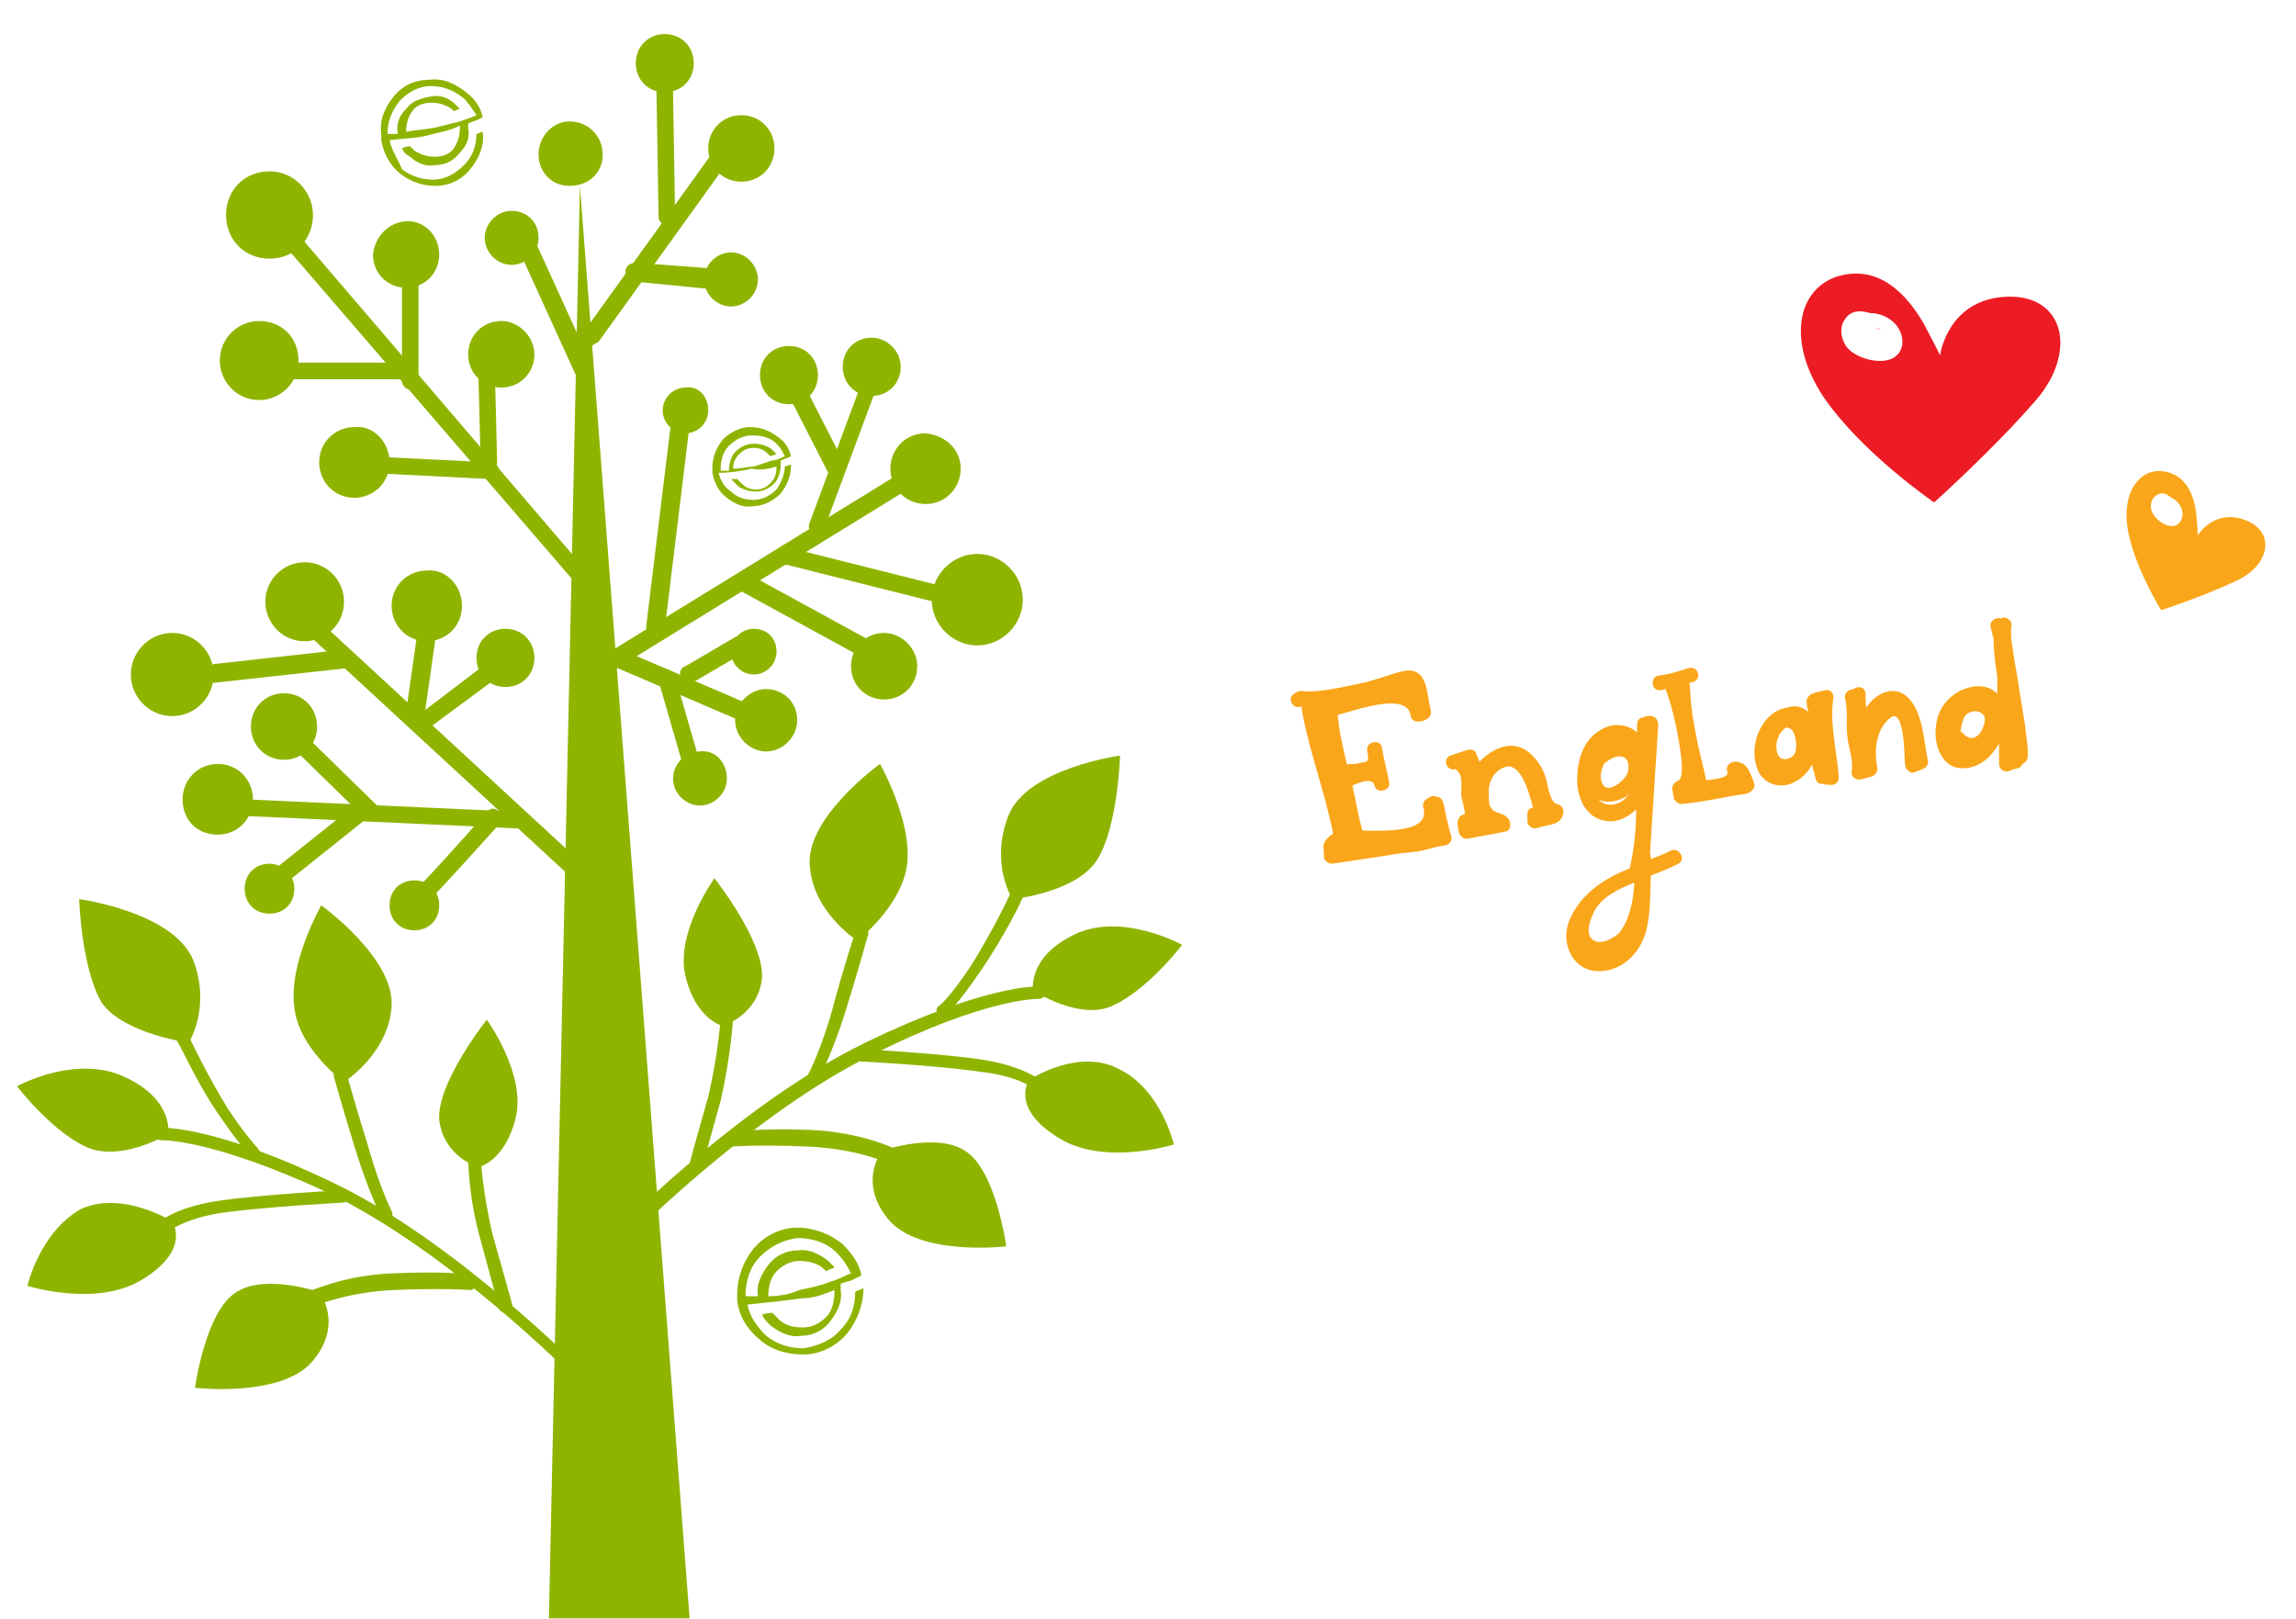 <svg width="539" height="380" viewBox="0 0 539 380" fill="none" xmlns="http://www.w3.org/2000/svg">
<g filter="url(#filter0_dd)">
<path d="M136.142 35.637L128.854 371.999H161.89L136.142 35.637Z" fill="#8EB400"/>
<path d="M73.472 42.473C73.472 48.331 69.1 52.725 63.27 52.725C57.44 52.725 53.068 48.331 53.068 42.473C53.068 36.614 57.44 32.221 63.27 32.221C69.1 32.221 73.472 37.103 73.472 42.473Z" fill="#8EB400"/>
<path d="M141.486 28.316C141.486 32.709 138.085 35.639 133.713 35.639C129.34 35.639 126.425 32.221 126.425 28.316C126.425 23.922 129.826 20.505 133.713 20.505C138.085 20.505 141.486 23.922 141.486 28.316Z" fill="#8EB400"/>
<path d="M162.861 6.835C162.861 10.74 159.946 13.669 156.06 13.669C152.173 13.669 149.259 10.74 149.259 6.835C149.259 2.929 152.173 0 156.06 0C159.946 0 162.861 2.929 162.861 6.835Z" fill="#8EB400"/>
<path d="M181.808 26.85C181.808 31.244 178.408 34.661 174.035 34.661C169.663 34.661 166.262 31.244 166.262 26.85C166.262 22.456 169.663 19.039 174.035 19.039C178.408 19.039 181.808 22.456 181.808 26.85Z" fill="#8EB400"/>
<path d="M177.922 57.606C177.922 61.023 175.007 63.953 171.606 63.953C168.205 63.953 165.291 61.023 165.291 57.606C165.291 54.189 168.205 51.26 171.606 51.26C175.007 51.26 177.922 54.189 177.922 57.606Z" fill="#8EB400"/>
<path d="M166.262 88.362C166.262 91.292 163.833 93.733 160.918 93.733C158.003 93.733 155.574 91.292 155.574 88.362C155.574 85.433 158.003 82.992 160.918 82.992C163.833 82.504 166.262 84.945 166.262 88.362Z" fill="#8EB400"/>
<path d="M192.01 80.063C192.01 83.969 189.095 86.898 185.209 86.898C181.322 86.898 178.407 83.969 178.407 80.063C178.407 76.157 181.322 73.228 185.209 73.228C189.095 73.228 192.01 76.157 192.01 80.063Z" fill="#8EB400"/>
<path d="M211.443 78.11C211.443 82.016 208.528 84.945 204.642 84.945C200.755 84.945 197.84 82.016 197.84 78.11C197.84 74.205 200.755 71.276 204.642 71.276C208.042 71.276 211.443 74.205 211.443 78.11Z" fill="#8EB400"/>
<path d="M126.426 47.843C126.426 51.26 123.511 54.189 120.11 54.189C116.71 54.189 113.795 51.26 113.795 47.843C113.795 44.425 116.71 41.496 120.11 41.496C123.511 41.496 126.426 43.937 126.426 47.843Z" fill="#8EB400"/>
<path d="M103.106 51.748C103.106 56.142 99.706 59.559 95.333 59.559C90.961 59.559 87.56 56.142 87.56 51.748C88.046 47.354 91.447 43.937 95.819 43.937C99.706 43.937 103.106 47.354 103.106 51.748Z" fill="#8EB400"/>
<path d="M125.454 75.18C125.454 79.574 122.053 82.991 117.681 82.991C113.309 82.991 109.908 79.574 109.908 75.18C109.908 70.787 113.309 67.369 117.681 67.369C122.053 67.369 125.454 71.275 125.454 75.18Z" fill="#8EB400"/>
<path d="M70.071 76.645C70.071 82.015 65.699 85.921 60.841 85.921C55.497 85.921 51.61 81.527 51.61 76.645C51.61 71.275 55.982 67.369 60.841 67.369C66.185 67.369 70.071 71.275 70.071 76.645Z" fill="#8EB400"/>
<path d="M91.447 100.567C91.447 105.449 87.561 108.866 83.188 108.866C78.33 108.866 74.929 104.961 74.929 100.567C74.929 95.685 78.816 92.268 83.188 92.268C87.561 91.78 91.447 95.685 91.447 100.567Z" fill="#8EB400"/>
<path d="M108.451 134.252C108.451 139.134 104.564 142.551 100.192 142.551C95.334 142.551 91.933 138.645 91.933 134.252C91.933 129.37 95.819 125.953 100.192 125.953C104.564 125.464 108.451 129.37 108.451 134.252Z" fill="#8EB400"/>
<path d="M125.454 146.457C125.454 150.362 122.539 153.292 118.652 153.292C114.766 153.292 111.851 150.362 111.851 146.457C111.851 142.551 114.766 139.622 118.652 139.622C122.539 139.622 125.454 142.551 125.454 146.457Z" fill="#8EB400"/>
<path d="M240.106 132.787C240.106 138.646 235.248 143.528 229.418 143.528C223.588 143.528 218.73 138.646 218.73 132.787C218.73 126.929 223.588 122.047 229.418 122.047C235.248 122.047 240.106 126.929 240.106 132.787Z" fill="#8EB400"/>
<path d="M225.532 102.032C225.532 106.426 222.131 110.331 217.273 110.331C212.9 110.331 209.014 106.914 209.014 102.032C209.014 97.638 212.415 93.733 217.273 93.733C222.131 94.221 225.532 97.638 225.532 102.032Z" fill="#8EB400"/>
<path d="M215.33 148.409C215.33 152.803 211.929 156.22 207.557 156.22C203.185 156.22 199.784 152.803 199.784 148.409C199.784 144.015 203.185 140.598 207.557 140.598C211.443 140.598 215.33 144.015 215.33 148.409Z" fill="#8EB400"/>
<path d="M182.294 144.992C182.294 147.922 179.865 150.362 176.95 150.362C174.036 150.362 171.606 147.922 171.606 144.992C171.606 142.063 174.036 139.622 176.95 139.622C179.865 139.622 182.294 141.575 182.294 144.992Z" fill="#8EB400"/>
<path d="M187.152 161.102C187.152 165.008 183.752 168.425 179.865 168.425C175.979 168.425 172.578 165.008 172.578 161.102C172.578 157.197 175.979 153.78 179.865 153.78C183.752 153.78 187.152 156.709 187.152 161.102Z" fill="#8EB400"/>
<path d="M170.635 174.772C170.635 178.19 167.72 181.119 164.319 181.119C160.918 181.119 158.003 178.19 158.003 174.772C158.003 171.355 160.918 168.426 164.319 168.426C167.72 167.938 170.635 170.867 170.635 174.772Z" fill="#8EB400"/>
<path d="M80.759 133.275C80.759 138.645 76.386 142.551 71.528 142.551C66.184 142.551 62.298 138.157 62.298 133.275C62.298 127.905 66.67 124 71.528 124C76.386 124 80.759 127.905 80.759 133.275Z" fill="#8EB400"/>
<path d="M50.153 150.362C50.153 155.732 45.78 160.125 40.436 160.125C35.092 160.125 30.72 155.732 30.72 150.362C30.72 144.991 35.092 140.598 40.436 140.598C45.78 140.598 50.153 144.991 50.153 150.362Z" fill="#8EB400"/>
<path d="M74.443 162.568C74.443 166.961 71.043 170.379 66.67 170.379C62.298 170.379 58.897 166.961 58.897 162.568C58.897 158.174 62.298 154.757 66.67 154.757C71.043 154.757 74.443 158.174 74.443 162.568Z" fill="#8EB400"/>
<path d="M59.383 179.654C59.383 184.048 55.982 187.953 51.124 187.953C46.266 187.953 42.865 184.536 42.865 179.654C42.865 175.26 46.266 171.355 51.124 171.355C55.982 171.355 59.383 175.26 59.383 179.654Z" fill="#8EB400"/>
<path d="M69.099 200.645C69.099 204.063 66.67 206.504 63.27 206.504C59.869 206.504 57.44 204.063 57.44 200.645C57.44 197.228 59.869 194.787 63.27 194.787C66.184 194.787 69.099 197.228 69.099 200.645Z" fill="#8EB400"/>
<path d="M103.106 204.552C103.106 207.969 100.677 210.41 97.277 210.41C93.876 210.41 91.447 207.969 91.447 204.552C91.447 201.135 93.876 198.694 97.277 198.694C100.677 198.694 103.106 201.135 103.106 204.552Z" fill="#8EB400"/>
<path d="M134.684 128.393L65.698 48.33L68.613 45.401L137.599 125.952L134.684 128.393Z" fill="#8EB400"/>
<path d="M93.876 81.039H65.699C64.727 81.039 63.756 80.062 63.756 79.086C63.756 78.11 64.727 77.133 65.699 77.133H93.876C94.848 77.133 95.819 78.11 95.819 79.086C95.819 80.55 94.848 81.039 93.876 81.039Z" fill="#8EB400"/>
<path d="M96.305 83.481C95.334 83.481 94.362 82.505 94.362 81.528V56.631C94.362 55.654 95.334 54.678 96.305 54.678C97.277 54.678 98.249 55.654 98.249 56.631V81.528C98.249 82.505 97.763 83.481 96.305 83.481Z" fill="#8EB400"/>
<path d="M114.766 102.52C113.794 102.52 112.823 101.544 112.823 100.568L112.337 81.04C112.337 80.064 113.309 79.087 114.28 79.087C115.252 79.087 116.223 80.064 116.223 81.04L116.709 100.568C116.709 101.544 115.738 102.52 114.766 102.52Z" fill="#8EB400"/>
<path d="M115.252 104.472L86.103 103.007C85.131 103.007 84.16 102.031 84.16 101.054C84.16 100.078 85.131 99.102 86.103 99.102L115.252 100.566C116.223 100.566 117.195 101.543 117.195 102.519C117.195 103.983 116.223 104.472 115.252 104.472Z" fill="#8EB400"/>
<path d="M138.571 73.228L137.599 72.74C136.627 72.252 136.627 70.787 137.113 69.811L168.691 25.874C169.177 24.898 170.634 24.898 171.606 25.386C172.578 25.874 172.578 27.338 172.092 28.315L140.514 72.252C139.542 72.74 139.056 73.228 138.571 73.228Z" fill="#8EB400"/>
<path d="M137.113 81.04C136.142 81.04 135.656 80.551 135.17 80.063L122.053 51.26C121.567 50.284 122.053 48.819 123.025 48.331C123.996 47.843 125.454 48.331 125.94 49.307L139.057 78.111C139.542 79.087 139.057 80.551 138.085 81.04H137.113Z" fill="#8EB400"/>
<path d="M156.546 44.913C155.574 44.913 154.603 43.937 154.603 42.96L154.117 13.669C154.117 12.693 155.088 11.716 156.06 11.716C157.032 11.716 158.003 12.693 158.003 13.669L158.489 42.96C158.489 43.937 158.003 44.913 156.546 44.913Z" fill="#8EB400"/>
<path d="M168.691 60.047L148.773 58.094C147.801 58.094 146.829 57.118 146.829 55.653C146.829 54.677 147.801 53.701 149.258 53.701L169.177 55.165C170.148 55.165 171.12 56.142 171.12 57.606C170.634 59.071 170.149 60.047 168.691 60.047Z" fill="#8EB400"/>
<path d="M153.631 141.574C152.173 141.574 151.688 140.598 151.688 139.133L157.517 91.291C157.517 90.314 158.489 89.338 159.946 89.338C160.918 89.338 161.89 90.314 161.89 91.779L156.06 139.621C155.574 141.086 154.602 141.574 153.631 141.574Z" fill="#8EB400"/>
<path d="M141.486 150.85C141 150.85 140.028 150.362 139.542 149.874C139.056 148.897 139.056 147.433 140.028 146.944L211.443 103.007C212.415 102.519 213.872 102.519 214.358 103.496C214.844 104.472 214.844 105.937 213.872 106.425L142.457 150.362L141.486 150.85Z" fill="#8EB400"/>
<path d="M192.011 117.165H191.039C190.067 116.676 189.581 115.7 190.067 114.724L202.213 82.015C202.699 81.039 203.67 80.55 204.642 81.039C205.613 81.527 206.099 82.503 205.613 83.48L193.468 116.188C193.954 116.676 192.982 117.165 192.011 117.165Z" fill="#8EB400"/>
<path d="M196.383 103.984C195.411 103.984 194.925 103.496 194.44 103.008L185.209 84.945C184.723 83.968 185.209 82.504 186.181 82.016C187.152 81.527 188.61 82.016 189.096 82.992L198.326 101.055C198.812 102.031 198.326 103.496 197.355 103.984H196.383Z" fill="#8EB400"/>
<path d="M221.646 133.763H221.16L184.238 124.488C183.266 124 182.295 123.023 182.78 122.047C183.266 121.071 184.238 120.094 185.209 120.582L222.131 129.858C223.103 130.346 224.075 131.322 223.589 132.299C223.103 132.787 222.131 133.763 221.646 133.763Z" fill="#8EB400"/>
<path d="M202.698 146.457L201.727 145.969L174.035 130.835C173.064 130.347 172.578 128.882 173.064 127.906C173.549 126.93 175.007 126.441 175.979 126.93L203.67 142.064C204.642 142.552 205.127 144.016 204.642 144.993C204.156 145.969 203.67 146.457 202.698 146.457Z" fill="#8EB400"/>
<path d="M161.89 152.314C161.405 152.314 160.433 151.826 159.947 151.338C159.461 150.361 159.461 148.897 160.919 148.408L172.578 141.574C173.55 141.086 175.007 141.086 175.493 142.062C175.979 143.038 175.979 144.503 175.007 144.991L163.348 151.826L161.89 152.314Z" fill="#8EB400"/>
<path d="M174.521 161.102H173.55L143.915 148.409C142.943 147.92 142.457 146.944 142.943 145.48C143.429 144.503 144.401 144.015 145.858 144.503L175.493 157.196C176.465 157.684 176.95 158.661 176.465 159.637C175.979 160.613 175.007 161.102 174.521 161.102Z" fill="#8EB400"/>
<path d="M161.89 171.842C160.918 171.842 160.433 171.354 159.947 170.377L154.603 151.826C154.117 150.85 155.089 149.385 156.06 149.385C157.032 148.897 158.489 149.873 158.489 150.85L163.833 169.401C164.319 170.377 163.348 171.842 162.376 171.842H161.89Z" fill="#8EB400"/>
<path d="M134.199 197.228C133.713 197.228 133.227 197.228 132.741 196.74L72.986 141.575C72.014 140.598 72.014 139.622 72.986 138.646C73.958 137.669 74.929 137.669 75.901 138.646L135.656 193.811C136.628 194.787 136.628 195.764 135.656 196.74C135.17 196.74 134.685 197.228 134.199 197.228Z" fill="#8EB400"/>
<path d="M121.568 186.487L57.44 183.558C56.468 183.558 55.497 182.582 55.497 181.606C55.497 180.629 56.468 179.653 57.44 179.653L121.568 182.582C122.539 182.582 123.511 183.558 123.511 184.535C123.511 185.511 122.539 186.487 121.568 186.487Z" fill="#8EB400"/>
<path d="M50.153 152.315C49.181 152.315 48.209 151.339 48.209 150.363C48.209 149.386 48.695 148.41 50.153 147.922L80.759 144.504C81.731 144.504 82.702 144.992 83.188 146.457C83.188 147.433 82.702 148.41 81.245 148.898L50.153 152.315Z" fill="#8EB400"/>
<path d="M97.276 161.591C95.819 161.591 94.847 160.127 95.333 159.15L97.762 142.064C97.762 141.087 98.734 140.111 100.191 140.111C101.163 140.111 102.135 141.087 102.135 142.552L99.706 159.639C99.22 161.103 98.248 161.591 97.276 161.591Z" fill="#8EB400"/>
<path d="M98.734 164.031C98.248 164.031 97.277 163.543 97.277 163.055C96.305 162.567 96.305 161.102 97.277 160.614L115.252 146.945C116.224 146.456 117.195 146.456 118.167 147.433C118.653 148.409 118.653 149.386 117.681 150.362L99.22 164.031H98.734Z" fill="#8EB400"/>
<path d="M65.213 200.157C64.727 200.157 63.756 199.669 63.756 199.181C63.27 198.204 63.27 196.74 64.241 196.252L83.188 181.118C84.16 180.629 85.132 180.629 86.103 181.606C86.589 182.582 86.589 183.559 85.617 184.535L66.671 199.669L65.213 200.157Z" fill="#8EB400"/>
<path d="M87.075 184.536C86.589 184.536 86.103 184.536 85.617 184.048L68.128 166.961C67.156 165.985 67.156 165.009 68.128 164.032C69.1 163.056 70.071 163.056 71.043 164.032L88.532 181.119C89.504 182.095 89.504 183.072 88.532 184.048C88.046 184.536 87.561 184.536 87.075 184.536Z" fill="#8EB400"/>
<path d="M147.316 281.684L146.344 281.196C145.859 280.708 145.859 279.731 146.344 279.243C146.83 278.755 175.007 250.44 203.185 236.771C231.362 223.102 243.507 223.59 243.993 223.59C244.965 223.59 245.451 224.566 245.451 225.054C245.451 226.031 244.479 226.519 243.993 226.519C243.993 226.519 231.848 226.031 204.642 239.7C176.951 253.369 148.773 281.684 148.773 281.684H147.316Z" fill="#8EB400"/>
<path d="M163.348 267.039C161.89 266.551 161.89 266.063 161.89 265.087C161.89 265.087 163.348 259.716 166.262 249.464C168.692 239.213 169.177 230.913 169.177 230.913C169.177 229.937 169.663 229.449 170.635 229.449C171.606 229.449 172.092 229.937 172.092 230.913C172.092 231.401 171.606 239.701 169.177 250.441C166.262 260.693 164.805 266.551 164.805 266.551C164.319 266.551 163.833 267.039 163.348 267.039Z" fill="#8EB400"/>
<path d="M209.014 265.086H208.528C208.528 265.086 201.241 261.669 189.581 261.181C177.922 260.693 172.092 261.181 171.606 261.181C170.634 261.181 170.149 260.693 170.149 259.716C170.149 258.74 170.634 258.252 171.606 257.763C172.092 257.763 177.922 256.787 190.067 257.275C202.213 257.763 209.986 261.669 209.986 261.669C210.957 262.157 210.957 263.133 210.471 263.622C209.986 264.598 209.5 265.086 209.014 265.086Z" fill="#8EB400"/>
<path d="M243.507 247.999L242.536 247.511C242.536 247.511 239.135 244.582 229.904 243.606C220.188 242.141 201.727 241.165 201.241 241.165C200.27 241.165 199.784 240.188 199.784 239.7C199.784 238.724 200.756 238.235 201.241 238.235C201.241 238.235 219.702 239.212 229.904 240.676C240.107 242.141 243.993 245.558 244.479 245.558C244.965 246.046 244.965 247.023 244.479 247.511L243.507 247.999Z" fill="#8EB400"/>
<path d="M221.645 230.426C221.16 230.426 220.674 230.426 220.188 229.937C219.702 229.449 219.702 228.473 220.674 227.985C220.674 227.985 223.103 226.032 227.961 218.709C232.819 210.898 237.192 202.111 237.192 201.622C237.677 200.646 238.649 200.646 239.135 200.646C240.106 201.134 240.106 202.111 240.106 202.599C240.106 203.087 235.734 211.874 230.39 219.685C225.046 227.496 222.617 229.937 222.131 229.937L221.645 230.426Z" fill="#8EB400"/>
<path d="M191.039 245.56H190.553C189.582 245.072 189.582 244.095 190.068 243.607C190.068 243.607 192.983 237.749 195.412 228.961C197.841 219.686 200.756 210.898 200.756 210.898C200.756 209.922 201.727 209.434 202.699 209.922C203.67 209.922 204.156 210.898 203.67 211.875C203.67 211.875 201.241 220.662 198.326 229.938C195.412 239.213 192.497 244.583 192.497 245.072C192.497 245.072 192.011 245.56 191.039 245.56Z" fill="#8EB400"/>
<path d="M201.241 212.851C201.241 212.851 190.553 206.016 190.067 194.788C189.582 183.559 206.585 171.355 206.585 171.355C206.585 171.355 214.358 185.024 212.901 195.276C211.443 205.04 201.241 212.851 201.241 212.851Z" fill="#8EB400"/>
<path d="M237.677 203.087C237.677 203.087 232.333 194.788 236.705 183.56C241.078 172.331 262.939 169.402 262.939 169.402C262.939 169.402 262.453 186.001 257.595 193.812C252.737 201.623 237.677 203.087 237.677 203.087Z" fill="#8EB400"/>
<path d="M169.663 232.867C169.663 232.867 163.347 231.402 160.918 221.15C158.489 210.898 167.72 198.205 167.72 198.205C167.72 198.205 179.379 212.851 178.893 221.638C177.922 230.426 169.663 232.867 169.663 232.867Z" fill="#8EB400"/>
<path d="M242.535 224.567C242.535 224.567 241.078 216.756 252.252 211.386C263.425 206.016 277.514 213.827 277.514 213.827C277.514 213.827 269.741 224.079 261.482 227.985C253.709 231.89 242.535 224.567 242.535 224.567Z" fill="#8EB400"/>
<path d="M241.564 245.56C241.564 245.56 237.192 251.906 247.879 258.741C258.567 266.064 275.571 260.693 275.571 260.693C275.571 260.693 272.656 248.001 262.94 243.119C253.223 237.749 241.564 245.56 241.564 245.56Z" fill="#8EB400"/>
<path d="M207.071 262.157C207.071 262.157 201.241 269.48 208.528 278.267C215.815 287.055 236.219 284.614 236.219 284.614C236.219 284.614 233.79 266.551 226.503 262.157C219.702 257.763 207.071 262.157 207.071 262.157Z" fill="#8EB400"/>
<path d="M134.684 314.882L133.713 314.394C133.227 313.906 105.535 286.079 77.844 272.41C49.667 259.229 38.007 259.717 38.007 259.717C37.035 259.717 36.55 259.229 36.55 258.252C36.55 257.276 37.035 256.788 38.007 256.788C38.493 256.788 50.638 256.299 78.816 269.969C106.993 283.638 135.17 312.441 135.656 312.441C136.142 312.929 136.142 313.906 135.656 314.394L134.684 314.882Z" fill="#8EB400"/>
<path d="M118.653 300.237C118.167 300.237 117.195 299.749 117.195 299.261C117.195 299.261 115.738 293.89 112.823 283.15C109.908 272.898 109.908 264.111 109.908 263.623C109.908 262.646 110.394 262.158 111.365 262.158C112.337 262.158 112.823 262.646 112.823 263.623C112.823 263.623 113.309 272.41 115.738 282.174C118.653 292.426 120.11 297.796 120.11 297.796C120.596 299.261 120.11 300.237 118.653 300.237Z" fill="#8EB400"/>
<path d="M72.986 298.284C72.5 298.284 72.014 297.795 71.529 297.307C71.043 296.331 71.529 295.843 72.014 295.354C72.5 295.354 80.273 291.449 91.933 290.961C103.592 290.473 109.908 290.961 110.394 291.449C111.365 291.449 111.851 292.425 111.851 293.402C111.851 294.378 110.88 294.866 110.394 294.866C110.394 294.866 104.078 294.378 92.419 294.866C81.245 295.354 73.472 298.772 73.472 298.772L72.986 298.284Z" fill="#8EB400"/>
<path d="M38.493 281.197C38.007 281.197 37.521 281.197 37.521 280.709C37.035 280.221 37.035 279.244 37.521 278.756C37.521 278.756 41.408 275.339 51.61 273.874C61.812 272.41 80.273 271.433 80.273 271.433C81.245 271.433 81.73 271.922 81.73 272.898C81.73 273.874 81.245 274.362 80.273 274.362C80.273 274.362 61.812 275.339 51.61 276.803C42.865 278.268 39.464 281.197 39.464 281.197H38.493Z" fill="#8EB400"/>
<path d="M60.355 263.623H59.383C58.898 263.623 56.469 261.182 51.125 253.371C45.781 245.56 41.894 236.284 41.408 236.284C40.922 235.308 41.408 234.82 42.38 234.331C43.352 233.843 43.837 234.331 44.323 235.308C44.323 235.308 48.696 244.583 53.554 252.394C58.412 259.717 60.841 261.67 60.841 262.158C61.327 262.646 61.813 263.623 61.327 264.111C61.327 263.623 60.841 263.623 60.355 263.623Z" fill="#8EB400"/>
<path d="M90.961 278.757C90.475 278.757 89.989 278.268 89.504 277.78C89.504 277.78 86.589 271.922 83.674 262.646C80.759 253.371 78.33 244.583 78.33 244.583C78.33 243.607 78.33 243.119 79.302 242.631C80.273 242.631 80.759 242.631 81.245 243.607C81.245 243.607 83.674 252.394 86.589 261.67C89.018 270.457 91.933 276.316 91.933 276.316C92.418 277.292 91.933 277.78 91.447 278.268L90.961 278.757Z" fill="#8EB400"/>
<path d="M80.759 246.047C80.759 246.047 91.447 239.212 91.933 227.984C92.418 216.756 75.415 204.551 75.415 204.551C75.415 204.551 67.642 218.22 69.099 228.472C70.071 238.236 80.759 246.047 80.759 246.047Z" fill="#8EB400"/>
<path d="M44.323 236.772C44.323 236.772 49.667 228.473 45.294 217.244C40.436 206.016 18.575 203.087 18.575 203.087C18.575 203.087 19.06 219.197 23.918 227.496C29.262 234.819 44.323 236.772 44.323 236.772Z" fill="#8EB400"/>
<path d="M112.337 266.063C112.337 266.063 118.652 264.598 121.081 254.346C123.511 244.094 114.28 231.401 114.28 231.401C114.28 231.401 102.621 246.047 103.106 254.834C104.078 263.622 112.337 266.063 112.337 266.063Z" fill="#8EB400"/>
<path d="M39.465 258.253C39.465 258.253 40.922 250.442 29.748 245.072C18.089 239.213 4 247.024 4 247.024C4 247.024 11.773 257.276 20.032 261.182C28.291 265.087 39.465 258.253 39.465 258.253Z" fill="#8EB400"/>
<path d="M40.436 278.756C40.436 278.756 44.808 285.102 34.12 291.937C23.433 299.26 6.429 293.89 6.429 293.89C6.429 293.89 9.344 281.197 19.06 275.827C28.776 271.433 40.436 278.756 40.436 278.756Z" fill="#8EB400"/>
<path d="M74.93 295.355C74.93 295.355 80.759 302.678 73.472 311.465C66.185 320.252 45.781 317.811 45.781 317.811C45.781 317.811 48.21 299.748 55.497 295.355C62.298 290.961 74.93 295.355 74.93 295.355Z" fill="#8EB400"/>
<path d="M96.791 206.504C95.819 206.504 95.334 206.016 94.848 205.039C94.362 204.063 94.848 203.087 95.819 202.598C97.277 201.622 107.965 189.906 114.28 182.583C115.252 181.606 116.224 181.606 117.195 182.583C118.167 183.559 118.167 184.535 117.195 185.512C98.734 206.016 98.249 206.016 97.763 206.016L96.791 206.504Z" fill="#8EB400"/>
<path d="M172.093 102.031C172.093 100.567 172.578 99.59 173.55 98.614C174.522 97.638 175.493 97.15 176.951 97.15C178.408 97.15 179.38 97.638 180.351 98.614L180.837 99.102L182.295 98.614L181.323 97.638C180.351 96.661 178.408 96.173 176.951 96.173C175.007 96.173 173.55 97.15 172.578 98.126C171.607 99.102 171.121 101.055 171.121 102.52C170.635 102.52 170.149 102.52 169.178 102.52C169.178 100.079 169.663 98.126 171.121 96.661C172.578 95.197 174.522 94.22 176.465 94.22C178.894 94.22 180.837 94.709 182.295 96.173C183.266 97.15 183.752 98.126 184.238 99.102C183.266 99.59 182.295 100.079 181.323 100.079C179.866 100.567 178.408 101.055 176.951 101.543C175.493 101.543 174.036 102.031 172.093 102.031ZM182.295 101.543C182.295 103.496 181.809 104.472 180.837 105.449C179.866 106.425 178.894 106.913 177.437 106.913C175.979 106.913 175.007 106.425 174.036 105.449L173.064 104.472C172.578 104.472 172.093 104.472 171.607 104.472C172.093 104.961 172.578 105.449 173.064 105.937C174.036 106.913 175.979 107.401 177.437 107.401C179.38 107.401 180.837 106.425 181.809 105.449C182.78 104.472 183.266 102.52 183.266 101.055V100.079C183.752 100.079 184.238 99.59 184.724 99.59L185.695 99.102C185.21 97.15 184.238 95.685 182.78 94.709C180.837 93.244 178.894 92.268 175.979 92.268C173.55 92.268 171.121 93.732 169.663 95.197C168.206 97.15 167.234 99.102 167.234 102.031V103.008C167.72 105.449 168.692 107.401 170.635 108.866C172.578 110.331 174.522 111.307 176.951 110.819C179.38 110.819 181.809 109.354 183.266 107.89C184.724 105.937 185.695 103.984 185.695 101.055L184.238 101.543C184.238 103.496 183.266 105.449 182.295 106.913C180.837 108.378 178.894 109.354 176.951 109.354C175.007 109.354 173.064 108.866 171.607 107.401C170.149 106.425 169.178 104.961 168.692 103.008C171.607 103.008 174.522 102.52 176.465 102.031C178.894 102.52 180.351 102.031 182.295 101.543Z" fill="#8EB400"/>
<path d="M95.333 22.945C95.333 20.992 95.819 19.528 96.791 18.063C97.762 16.599 99.706 16.111 101.163 16.111C103.106 16.111 104.564 16.599 106.021 17.575L106.507 18.063C106.993 18.063 107.478 17.575 107.964 17.575L106.993 16.599C105.535 15.134 103.592 14.158 101.163 14.646C98.734 15.134 96.791 15.622 95.333 17.575C93.876 19.04 92.904 20.992 93.39 23.433C92.418 23.433 91.932 23.433 90.961 23.433C90.961 20.504 91.932 18.063 93.876 15.622C95.819 13.67 98.248 12.205 101.163 12.205C104.078 12.205 106.507 13.181 108.936 15.134C109.908 16.111 110.879 17.575 111.851 19.04C110.879 19.528 109.422 20.016 107.964 20.504C106.021 20.992 104.078 21.481 102.135 21.969C99.706 22.457 97.762 22.457 95.333 22.945ZM107.964 21.481V21.969C107.964 23.922 107.478 25.386 106.507 26.851C105.535 28.315 103.592 28.803 102.135 28.803C100.191 28.803 98.734 28.315 97.276 27.339L96.305 26.363C95.819 26.363 95.333 26.363 94.362 26.851C94.847 27.827 95.333 28.315 96.305 28.803C97.762 30.268 100.191 31.244 102.135 30.756C104.564 30.756 106.507 29.78 107.964 27.827C109.422 26.363 110.393 24.41 109.908 21.969V20.992C110.879 20.504 111.365 20.504 112.337 20.016L113.308 19.528C112.822 17.087 111.365 15.134 109.422 13.67C106.993 11.717 104.078 10.252 100.677 10.741C97.276 10.741 94.362 12.205 92.418 14.646C90.475 17.087 89.017 20.016 89.503 23.433V24.898C89.989 27.827 91.447 30.756 93.876 32.709C96.305 34.662 99.22 35.638 102.135 35.638C105.535 35.638 108.45 34.174 110.393 31.733C112.337 29.292 113.794 26.363 113.308 22.945C112.822 22.945 112.337 23.433 111.851 23.433C111.851 26.363 110.879 28.803 108.936 30.756C106.993 32.709 104.564 34.174 101.649 34.174C98.734 34.174 96.305 33.197 94.362 31.733C93.39 29.292 91.932 27.339 91.447 24.898C95.819 24.41 98.734 24.41 101.649 23.433C104.078 22.945 106.021 22.457 107.964 21.481Z" fill="#8EB400"/>
<path d="M180.351 296.33C180.351 294.377 180.837 291.937 182.294 290.472C183.752 289.007 185.695 288.031 187.638 288.031C189.582 288.031 192.011 288.519 193.468 289.984L193.954 290.472C194.44 289.984 195.411 289.984 195.897 289.496C195.411 289.007 194.926 288.519 194.44 288.031C192.497 286.566 190.068 285.102 187.153 285.59C184.238 285.59 181.809 287.055 180.351 289.007C178.894 290.96 177.436 293.401 177.922 296.33C176.95 296.33 175.979 296.33 175.007 296.33C175.007 292.913 175.979 289.496 178.408 287.055C180.837 284.614 183.752 283.149 187.153 282.661C190.553 282.661 193.954 283.637 196.383 286.078C197.841 287.543 198.812 289.007 199.784 290.96C198.326 291.448 196.869 292.425 194.926 292.913C192.497 293.889 190.068 294.377 187.638 294.866C185.695 295.842 182.78 296.33 180.351 296.33ZM195.897 294.866V295.354C195.897 297.307 195.411 299.748 193.954 301.212C192.497 302.677 190.553 303.653 188.61 303.653C186.181 303.653 184.238 303.165 182.78 301.7C182.294 301.212 181.809 300.724 181.323 300.236C180.837 300.236 179.865 300.236 178.894 300.724C179.38 301.7 180.351 302.677 180.837 303.165C182.78 304.629 185.209 306.094 188.124 305.606C191.039 305.606 193.468 304.141 194.926 302.189C196.383 300.236 197.841 297.795 197.355 294.866V293.401C198.326 292.913 199.298 292.913 200.27 292.425L202.213 291.448C201.727 288.519 199.784 286.078 197.841 284.125C194.926 281.685 191.039 280.22 187.153 280.22C183.266 280.22 179.38 282.173 176.95 285.102C174.521 288.031 173.064 291.937 173.064 295.842C173.064 296.33 173.064 296.818 173.064 297.307C173.55 301.212 175.493 304.141 178.408 306.582C181.323 309.023 184.724 310 188.61 310C192.497 310 196.383 308.047 198.812 305.118C201.241 302.189 202.699 298.283 202.699 294.377C202.213 294.866 201.241 294.866 200.755 295.354C200.755 298.771 199.784 301.7 197.355 304.141C195.411 306.582 192.011 308.047 188.61 308.535C185.209 308.535 182.294 307.559 179.865 305.606C177.922 303.653 175.979 301.212 175.493 298.283C180.351 297.795 184.724 297.307 188.124 296.818C191.039 296.818 193.468 295.842 195.897 294.866Z" fill="#8EB400"/>
<g clip-path="url(#clip0)">
<path d="M340.628 188.093C340.195 186.8 339.979 185.291 339.546 183.997C339.33 182.704 339.114 181.41 338.681 180.117C338.465 179.47 337.816 179.039 337.168 179.039C336.735 178.823 336.086 178.823 335.438 179.254C335.221 179.47 335.005 179.47 334.789 179.685C334.14 180.117 333.924 180.979 334.14 181.626C335.87 187.662 324.841 187.015 319.868 187.015C318.786 183.566 318.354 180.117 317.489 176.452C319.219 175.589 322.246 174.511 322.679 176.452C323.111 178.392 326.355 177.745 326.139 175.805C325.706 173.433 325.058 171.062 324.625 168.691C324.625 168.475 324.625 168.259 324.409 167.828V167.397C323.976 165.457 320.733 166.104 320.949 168.044C320.949 168.691 321.165 169.122 321.165 169.768C321.165 170.2 321.165 170.415 320.949 170.631C320.516 171.062 319.219 171.062 318.57 171.278C317.705 171.493 316.84 171.278 316.191 171.493C315.759 169.553 315.326 167.613 314.894 165.672C314.461 163.732 314.245 161.792 314.029 159.852C317.489 158.989 330.248 154.246 331.113 159.852C331.329 161.145 332.194 161.576 333.491 161.361C333.924 161.361 334.356 161.145 334.789 160.93C335.654 160.498 336.086 159.636 335.87 158.774C334.789 154.246 335.221 147.994 328.734 149.719C325.49 150.581 322.463 151.875 319.003 152.522C314.678 153.384 309.704 154.678 305.379 154.246C304.73 154.246 304.298 154.462 303.865 154.893C302.135 155.54 303.216 158.558 305.379 157.911H305.595C305.595 158.127 305.595 158.342 305.595 158.558C307.325 168.475 311.001 177.745 312.948 187.662L312.731 187.878C311.218 188.955 310.353 190.033 310.785 191.758C310.785 192.189 310.785 192.62 310.785 193.052C310.785 193.914 311.65 194.776 312.731 194.776C317.056 194.13 321.381 193.483 325.706 192.836C327.869 192.405 330.031 192.189 332.194 191.974C334.573 191.758 336.951 190.68 339.33 190.465C340.411 190.249 341.06 189.171 340.628 188.093Z" fill="#FAA61A"/>
<path d="M365.496 180.764C363.766 180.332 363.334 176.021 362.901 174.727C362.252 172.356 360.955 170.416 359.009 168.691C355.116 165.457 350.359 167.613 347.331 170.847C347.115 170.2 346.682 169.553 346.466 168.691C346.034 168.044 345.169 167.829 344.52 168.044C343.222 168.475 341.925 168.906 340.627 169.338C338.465 169.984 339.546 173.218 341.709 172.571L341.925 172.787L342.357 173.218C343.439 174.512 343.006 177.099 343.006 178.608C343.006 179.039 344.087 182.919 343.871 183.135C342.79 183.351 342.357 183.997 342.141 185.075C342.141 185.938 342.357 186.8 342.574 187.662C342.79 188.309 343.655 188.956 344.304 188.956C347.331 188.309 350.359 187.878 353.386 187.231C354.467 187.016 354.684 185.938 354.467 185.075C353.819 182.488 350.575 183.351 349.926 181.41L349.71 181.195C349.494 180.117 349.494 179.039 349.494 177.961C349.494 177.745 349.494 177.53 349.494 177.314C349.71 175.158 350.791 173.003 353.17 172.14C356.846 170.631 359.009 177.961 359.874 181.626H359.657C359.009 181.841 358.576 182.273 358.576 182.919C358.576 183.566 358.576 184.213 358.576 184.86C358.576 185.938 359.874 186.8 360.955 186.369C363.334 185.506 367.01 185.938 367.01 182.273C367.01 181.626 366.361 180.979 365.496 180.764Z" fill="#FAA61A"/>
<path d="M392.095 191.759C390.798 192.405 389.284 193.052 387.554 193.699C387.554 193.268 387.554 192.836 387.338 192.405C387.986 182.273 388.635 172.356 389.284 162.223C389.284 161.146 388.635 160.068 387.338 160.068C386.689 160.068 386.04 160.283 385.391 160.499C384.526 160.714 384.31 161.577 384.31 162.223C384.31 162.87 384.31 163.301 384.31 163.948C382.148 162.008 378.688 161.577 375.876 163.301C371.551 165.673 370.254 170.631 370.254 175.159C370.254 179.255 372.2 183.782 376.525 184.644C379.553 185.291 381.931 183.997 384.094 182.057C384.094 186.585 383.661 191.327 382.58 195.855L382.148 196.07C376.093 198.442 370.686 202.322 368.308 208.359C366.361 213.533 369.173 219.784 375.011 220C380.418 220.216 384.743 216.12 386.256 211.161C387.554 206.849 387.338 202.107 387.554 197.579C389.716 196.717 391.879 195.855 394.041 194.777C395.988 193.699 394.041 190.681 392.095 191.759ZM381.931 179.039C380.201 181.195 376.958 181.626 375.228 179.686C376.741 180.548 378.904 180.333 380.85 179.47C381.499 179.255 381.931 178.823 382.58 178.392C382.148 178.823 381.931 179.039 381.931 179.039ZM382.148 173.218C381.715 175.159 377.174 178.823 376.093 175.805C375.444 174.296 375.876 172.572 376.741 171.062L377.174 170.847C379.769 168.691 383.013 169.122 382.148 173.218ZM373.498 212.239C372.2 210.514 373.498 207.496 374.363 205.772C376.093 202.538 380.201 200.597 383.445 199.304H383.661C383.445 203.616 382.58 207.712 380.201 210.946C378.904 212.239 375.228 214.395 373.498 212.239Z" fill="#FAA61A"/>
<path d="M411.774 175.804C410.909 173.649 410.26 170.63 407.016 170.846C405.935 171.062 405.07 171.924 405.502 173.217C405.935 174.511 403.124 174.942 400.529 175.158C399.88 171.924 399.015 168.906 398.366 165.672C398.15 164.594 397.934 163.301 397.717 162.223C397.069 158.989 396.852 155.755 396.636 152.306L397.501 152.09C399.664 151.443 398.582 148.21 396.42 148.856C394.257 149.503 391.879 150.365 389.5 150.581C387.337 150.797 387.554 154.246 389.716 154.03C390.149 154.03 390.581 153.815 391.014 153.815C392.311 157.264 393.176 160.929 393.825 164.378C394.041 165.888 395.987 174.727 393.825 175.373C393.176 175.589 392.527 176.451 392.527 177.098C392.744 177.96 392.744 178.607 392.96 179.469C393.176 180.116 394.041 180.763 394.69 180.763C399.88 180.332 404.854 179.038 409.827 178.391C411.341 177.96 412.206 176.882 411.774 175.804Z" fill="#FAA61A"/>
<path d="M428.642 154.031C427.56 154.246 426.479 154.462 425.398 154.893C424.749 155.109 424.1 155.971 424.1 156.618C424.1 157.48 424.317 158.342 424.533 159.205L424.317 158.989C423.019 157.911 421.505 157.48 419.559 158.127C413.504 158.989 410.044 167.397 412.855 173.218C414.369 176.236 418.262 177.314 421.289 175.589C423.019 174.727 424.533 173.218 425.398 171.493C425.614 172.571 426.047 173.864 426.263 174.942C426.479 175.589 426.912 176.02 427.56 176.02C427.993 176.02 428.425 176.236 428.858 176.236H429.29C430.372 176.451 431.669 176.02 431.669 174.511C431.237 168.475 429.507 162.223 430.372 155.971C430.588 155.109 429.939 153.815 428.642 154.031ZM421.505 168.475C421.289 169.553 419.775 170.415 418.694 170.2C416.748 169.984 416.748 166.535 417.397 165.241C417.613 165.026 417.613 164.81 417.613 164.594C417.829 164.379 418.045 163.948 418.262 163.732C418.478 163.516 418.694 163.301 418.91 163.085C419.127 162.87 419.343 162.654 419.559 162.87C421.505 162.87 421.938 166.75 421.505 168.475Z" fill="#FAA61A"/>
<path d="M448.32 156.187C446.807 154.462 444.86 153.815 442.698 154.462C440.752 155.109 439.238 156.402 438.157 158.127C437.94 157.049 437.94 155.971 437.94 154.893C437.94 153.169 435.994 152.953 435.129 153.815C434.048 153.815 432.75 154.678 433.183 156.187C433.832 158.989 433.399 161.792 433.615 164.379C433.832 167.397 435.129 169.984 434.697 173.002C434.48 174.296 435.562 175.374 437.075 174.943C437.724 174.727 438.589 174.511 439.454 174.296C440.103 174.08 440.752 173.218 440.752 172.571C439.887 168.259 440.319 163.301 443.779 160.498C447.239 157.911 447.023 170.415 447.239 171.709C447.455 172.787 448.537 173.865 449.618 173.218C450.267 173.002 450.699 172.787 451.348 172.571C451.997 172.356 452.645 171.709 452.645 170.846C451.564 165.888 451.564 160.067 448.32 156.187Z" fill="#FAA61A"/>
<path d="M475.351 162.008C474.919 159.421 474.486 156.618 474.054 154.031C473.621 150.797 472.972 147.779 472.54 144.545C472.324 143.252 472.107 142.174 472.107 140.88C472.107 140.449 472.107 140.018 472.107 139.587V139.371C472.756 138.078 471.026 136.353 469.729 137.215C468.431 136.784 466.917 137.862 467.35 139.371C467.566 140.234 467.783 141.096 467.999 141.958C467.999 144.976 468.431 147.995 468.864 150.797C468.864 152.091 468.864 153.384 468.864 154.678V154.893C466.701 152.522 463.025 152.737 459.997 154.247C456.105 156.402 454.375 159.852 454.375 164.163C454.375 167.828 456.321 172.14 460.214 172.356C464.322 172.571 467.35 169.984 469.296 166.535C469.296 168.26 469.296 169.769 469.296 171.493C469.296 172.571 470.594 173.434 471.675 173.002C472.324 172.787 473.189 172.356 473.837 172.356C474.27 172.14 474.702 171.709 474.919 171.278C475.351 171.062 475.784 170.631 476 169.984C476.216 167.182 475.567 164.595 475.351 162.008ZM465.404 163.086C464.322 165.457 462.376 166.104 460.646 163.948L460.214 163.732C460.43 162.223 460.862 160.714 461.295 160.067C462.376 158.774 464.539 158.558 465.62 159.852C466.269 160.714 465.836 162.008 465.404 163.086Z" fill="#FAA61A"/>
</g>
<path d="M455.434 75.406C455.434 75.406 457.152 62.364 470.88 61.672C484.607 60.98 487.807 74.514 477.975 85.918C468.143 97.323 454.049 109.954 454.049 109.954C454.049 109.954 436.999 98.338 427.981 85.049C419.004 71.35 422.32 58.881 432.482 56.594C442.644 54.307 448.793 63.18 451.621 68.005C454.409 73.239 455.434 75.406 455.434 75.406Z" fill="#ED1C24"/>
<path d="M446.582 72.87C446.991 68.781 443.179 65.51 439.04 65.509C437.032 64.895 434.574 64.649 433.099 66.979C431.665 68.901 432.199 71.844 433.674 73.644C436.257 76.792 445.559 78.961 446.582 72.87ZM439.533 68.861C440.353 68.943 441.172 69.025 441.541 69.475C440.762 68.984 439.943 68.902 439.533 68.861Z" fill="white"/>
<path d="M515.929 117.686C515.929 117.686 519.787 111.324 527.052 114.089C534.318 116.854 532.895 124.59 525.209 128.259C517.523 131.927 507.351 135.26 507.351 135.26C507.351 135.26 501.166 125.366 499.52 116.433C497.988 107.297 502.543 101.595 508.325 102.722C514.108 103.85 515.272 109.844 515.639 112.986C515.892 116.331 515.929 117.686 515.929 117.686Z" fill="#FAA61A"/>
<path d="M511.923 114.358C513.065 112.334 511.835 109.773 509.693 108.831C508.792 108.056 507.575 107.369 506.281 108.24C505.102 108.909 504.708 110.555 505.063 111.822C505.684 114.04 510.007 117.28 511.923 114.358ZM509.185 110.679C509.59 110.908 509.996 111.137 510.085 111.454C509.793 111.022 509.388 110.793 509.185 110.679Z" fill="white"/>
</g>
<defs>
<filter id="filter0_dd" x="0" y="0" width="538.446" height="380" filterUnits="userSpaceOnUse" color-interpolation-filters="sRGB">
<feFlood flood-opacity="0" result="BackgroundImageFix"/>
<feColorMatrix in="SourceAlpha" type="matrix" values="0 0 0 0 0 0 0 0 0 0 0 0 0 0 0 0 0 0 127 0"/>
<feOffset dy="4"/>
<feGaussianBlur stdDeviation="2"/>
<feColorMatrix type="matrix" values="0 0 0 0 0 0 0 0 0 0 0 0 0 0 0 0 0 0 0.25 0"/>
<feBlend mode="normal" in2="BackgroundImageFix" result="effect1_dropShadow"/>
<feColorMatrix in="SourceAlpha" type="matrix" values="0 0 0 0 0 0 0 0 0 0 0 0 0 0 0 0 0 0 127 0"/>
<feOffset dy="4"/>
<feGaussianBlur stdDeviation="2"/>
<feColorMatrix type="matrix" values="0 0 0 0 0 0 0 0 0 0 0 0 0 0 0 0 0 0 0.25 0"/>
<feBlend mode="normal" in2="effect1_dropShadow" result="effect2_dropShadow"/>
<feBlend mode="normal" in="SourceGraphic" in2="effect2_dropShadow" result="shape"/>
</filter>
<clipPath id="clip0">
<rect width="173" height="83" fill="white" transform="translate(303 137)"/>
</clipPath>
</defs>
</svg>
